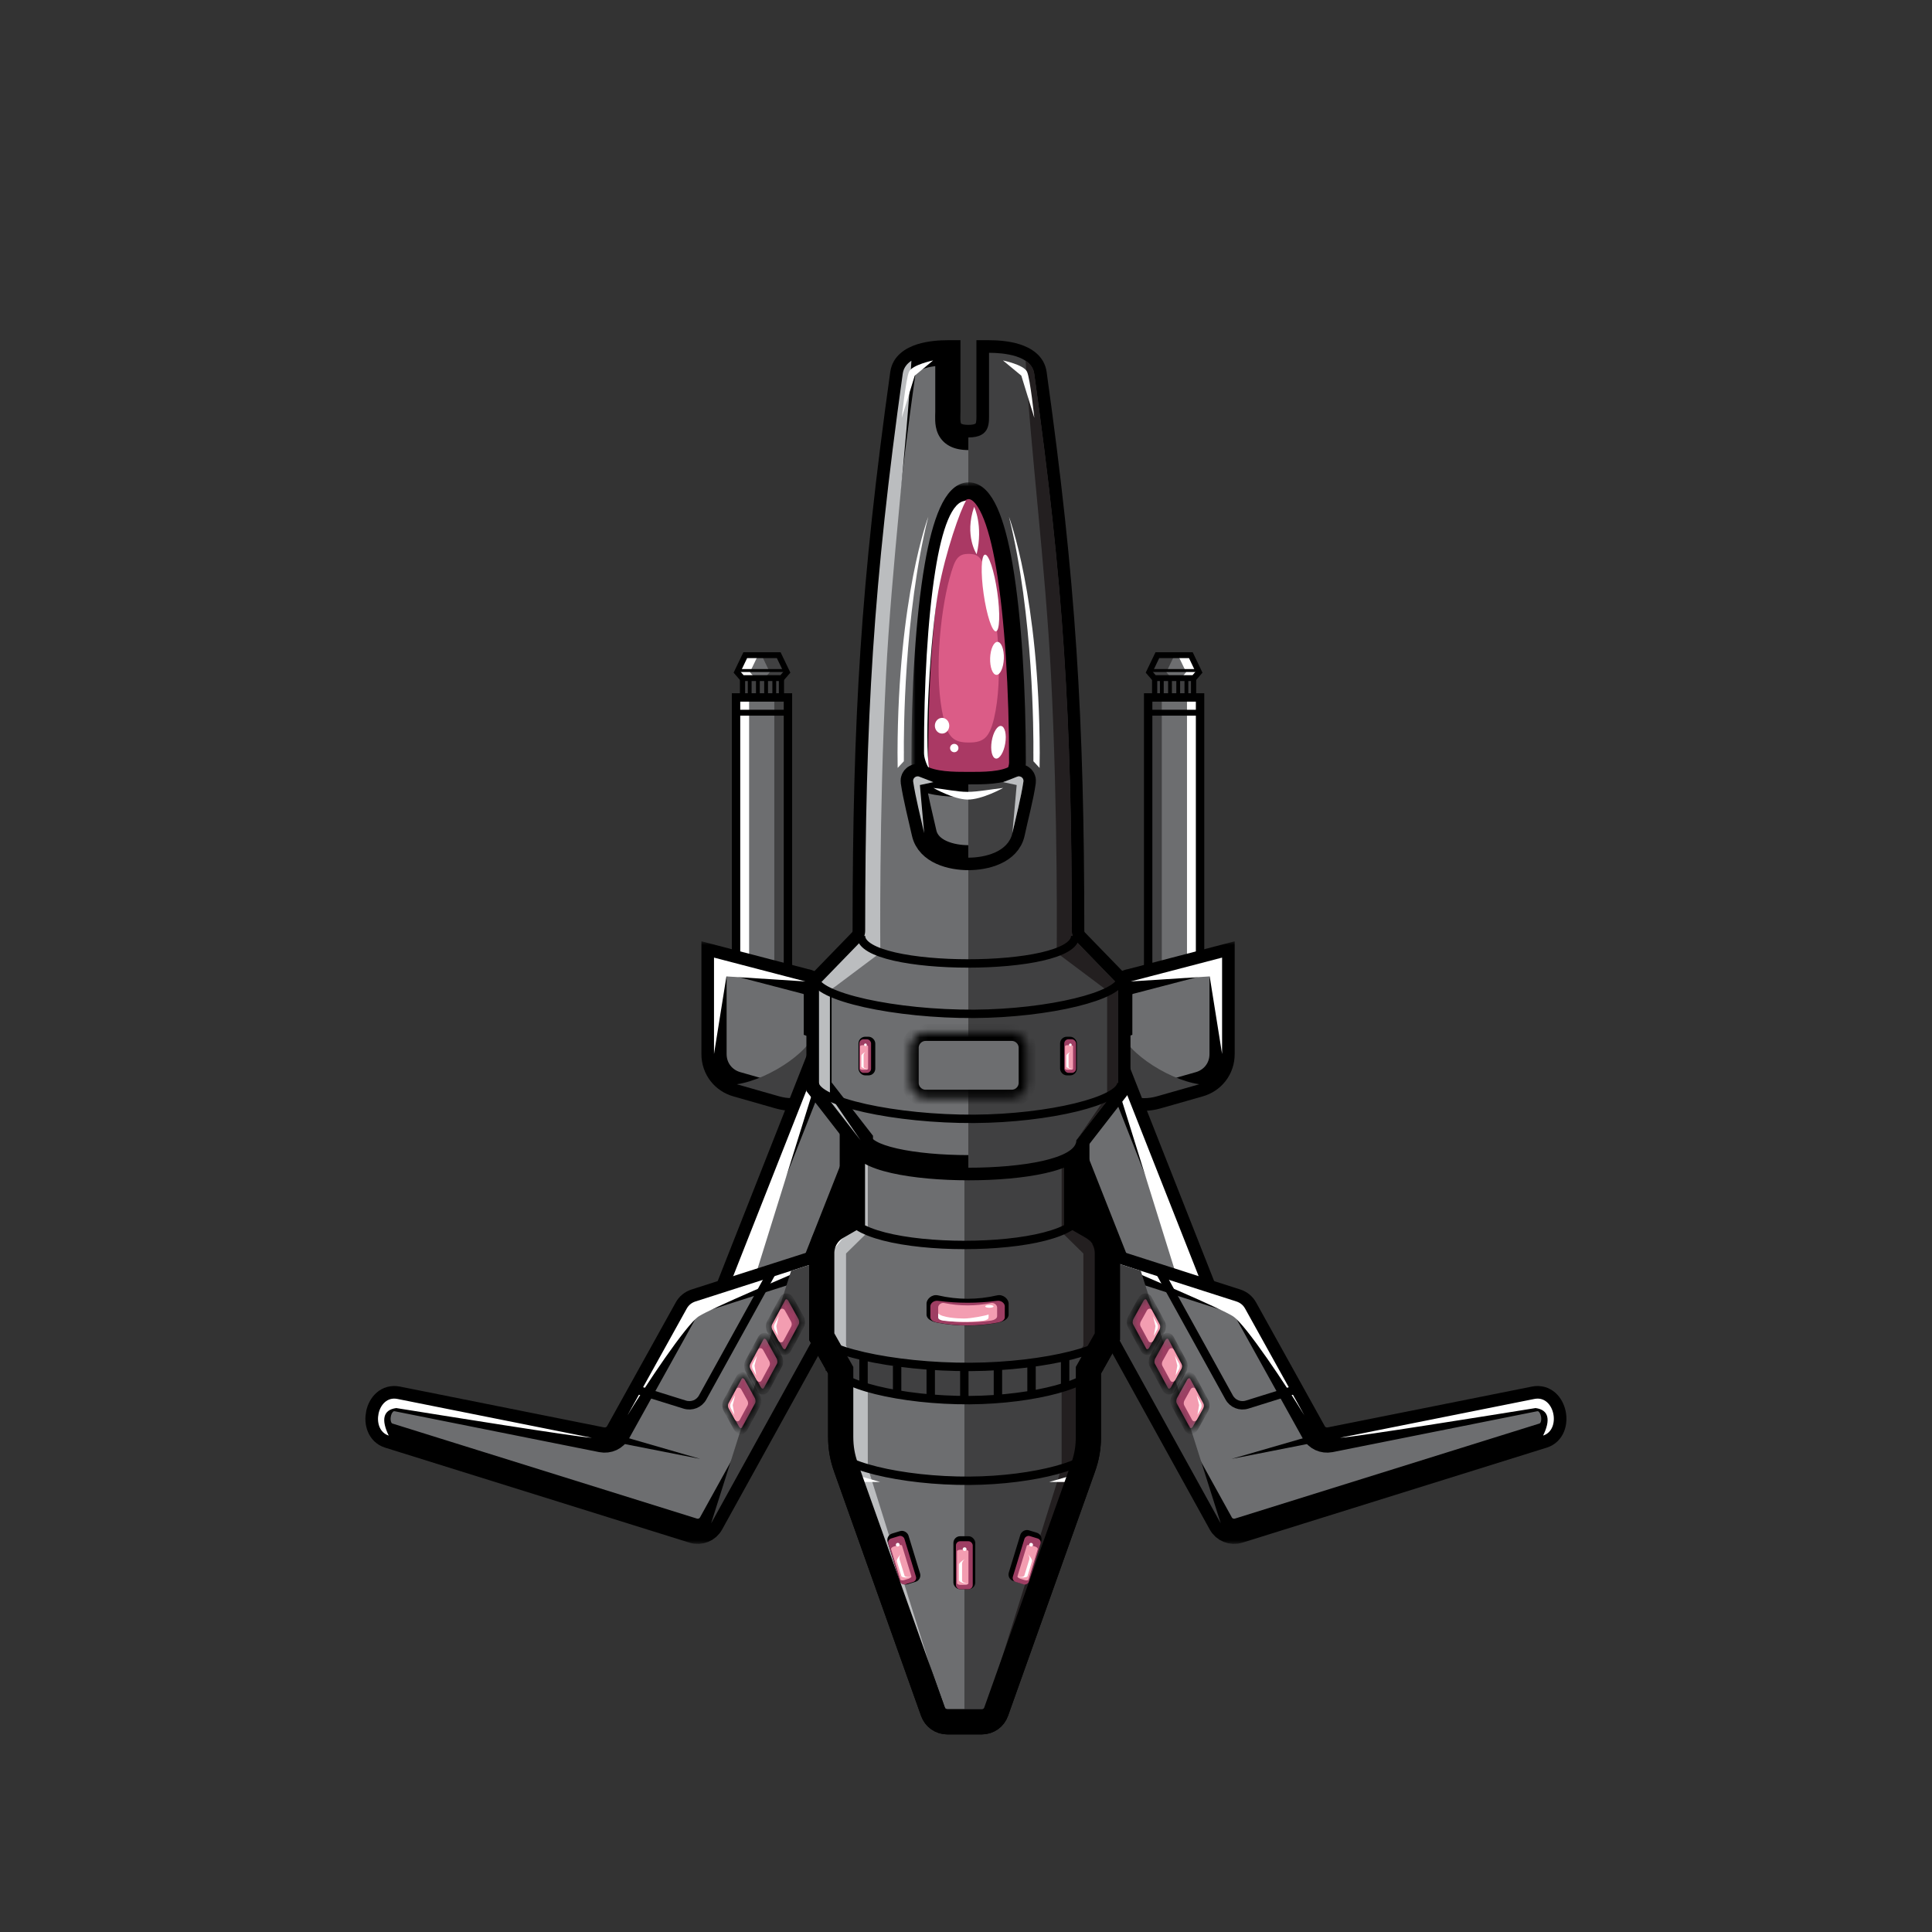 
    <svg width="230" height="230" viewBox="0 0 230 230" fill="none" xmlns="http://www.w3.org/2000/svg">
        
<rect x="0" y="0" width="230" height="230" fill="#333333" stroke="none"/>
        
<path d="M88.427 80.45H93V83.769H88.427V80.45Z" fill="#404041"/>
<path d="M88.395 80.45H93.029V83.769H88.395V80.45Z" stroke="black" stroke-width="0.618"/>
<path d="M91.949 80.961H92.402V83.635H91.949V80.961Z" fill="black"/>
<path d="M90.975 80.961H91.428V83.635H90.975V80.961Z" fill="black"/>
<path d="M89.998 80.961H90.451V83.635H89.998V80.961Z" fill="black"/>
<path d="M89.023 80.961H89.477V83.635H89.023V80.961Z" fill="black"/>
<path d="M88.358 80.726H89.935H93.07L93.678 80.023L92.707 78H89.935H88.721L87.75 80.023L88.358 80.726Z" fill="#6D6E70"/>
<path d="M88.357 80.726H89.886L89.278 80.023L90.248 78H88.719L87.749 80.023L88.357 80.726Z" fill="white"/>
<path d="M91.031 80.726H93.07L93.678 80.023L92.707 78H90.669L91.64 80.023L91.031 80.726Z" fill="#404041"/>
<path d="M88.358 80.726H89.935H93.07L93.678 80.023L92.707 78H89.935H88.721L87.75 80.023L88.358 80.726Z" stroke="black" stroke-width="0.701"/>
<path d="M87.958 79.65H93.467V80.001H87.958V79.65Z" fill="black"/>
<path d="M87.728 85.664H93.699V84.963H87.728V85.664Z" fill="white"/>
<path d="M87.18 83.403H94.18V122.403H87.18V83.403Z" fill="#6D6E70"/>
<path d="M87.18 83.403H89.18V121.903H87.18V83.403Z" fill="white"/>
<path d="M92.18 83.403H94.18V122.403H92.18V83.403Z" fill="#404041"/>
<path d="M87.624 83.029H93.803V122.011H87.624V83.029Z" stroke="black"/>
<path d="M87.728 85.197H93.699V84.496H87.728V85.197Z" fill="black"/>
<mask id="path-18-outside-1_1233_2887" maskUnits="userSpaceOnUse" x="82.688" y="112" width="20" height="21" fill="black">
<rect fill="white" x="82.688" y="112" width="20" height="21"/>
<path d="M87.715 129.078C86.151 128.635 85.001 127.25 85.001 125.478V114L95.883 116.839C96.659 116.936 97.185 117.67 97.185 118.459V122.128L100.688 123.346C100.688 127.97 96.839 131.681 92.768 130.518L87.715 129.078Z"/>
</mask>
<path d="M87.715 129.078C86.151 128.635 85.001 127.25 85.001 125.478V114L95.883 116.839C96.659 116.936 97.185 117.67 97.185 118.459V122.128L100.688 123.346C100.688 127.97 96.839 131.681 92.768 130.518L87.715 129.078Z" fill="#6D6E70"/>
<path d="M87.715 129.078C86.151 128.635 85.001 127.25 85.001 125.478V114L95.883 116.839C96.659 116.936 97.185 117.67 97.185 118.459V122.128L100.688 123.346C100.688 127.97 96.839 131.681 92.768 130.518L87.715 129.078Z" stroke="black" stroke-width="3" mask="url(#path-18-outside-1_1233_2887)"/>
<path d="M92.768 130.518L87.715 129.078C91.679 128.5 97.185 124.756 97.185 122.128L100.688 123.346C100.688 127.97 96.839 131.681 92.768 130.518Z" fill="#404041"/>
<path d="M85.001 114L95.883 116.839L86.479 116.239L85.001 125.478V114Z" fill="white"/>
<path d="M142.062 80.45H137.488V83.769H142.062V80.45Z" fill="#404041"/>
<path d="M142.093 80.45H137.459V83.769H142.093V80.45Z" stroke="black" stroke-width="0.618"/>
<path d="M138.539 80.961H138.086V83.635H138.539V80.961Z" fill="black"/>
<path d="M139.514 80.961H139.061V83.635H139.514V80.961Z" fill="black"/>
<path d="M140.49 80.961H140.037V83.635H140.49V80.961Z" fill="black"/>
<path d="M141.465 80.961H141.012V83.635H141.465V80.961Z" fill="black"/>
<path d="M142.13 80.726H140.554H137.419L136.811 80.023L137.781 78H140.554H141.768L142.738 80.023L142.13 80.726Z" fill="#6D6E70"/>
<path d="M142.131 80.726H140.602L141.211 80.023L140.24 78H141.769L142.739 80.023L142.131 80.726Z" fill="white"/>
<path d="M139.458 80.726H137.419L136.811 80.023L137.781 78H139.819L138.849 80.023L139.458 80.726Z" fill="#404041"/>
<path d="M142.13 80.726H140.554H137.419L136.811 80.023L137.781 78H140.554H141.768L142.738 80.023L142.13 80.726Z" stroke="black" stroke-width="0.701"/>
<path d="M142.53 79.65H137.021V80.001H142.53V79.65Z" fill="black"/>
<path d="M142.76 85.664H136.789V84.963H142.76V85.664Z" fill="white"/>
<path d="M143.309 83.403H136.309V122.403H143.309V83.403Z" fill="#6D6E70"/>
<path d="M143.309 83.403H141.309V121.903H143.309V83.403Z" fill="white"/>
<path d="M138.309 83.403H136.309V122.403H138.309V83.403Z" fill="#404041"/>
<path d="M142.864 83.029H136.686V122.011H142.864V83.029Z" stroke="black"/>
<path d="M142.76 85.197H136.789V84.496H142.76V85.197Z" fill="black"/>
<mask id="path-38-outside-2_1233_2887" maskUnits="userSpaceOnUse" x="127.801" y="112" width="20" height="21" fill="black">
<rect fill="white" x="127.801" y="112" width="20" height="21"/>
<path d="M142.773 129.078C144.338 128.635 145.487 127.25 145.487 125.478V114L134.605 116.839C133.83 116.936 133.303 117.67 133.303 118.459V122.128L129.801 123.346C129.801 127.97 133.65 131.681 137.72 130.518L142.773 129.078Z"/>
</mask>
<path d="M142.773 129.078C144.338 128.635 145.487 127.25 145.487 125.478V114L134.605 116.839C133.83 116.936 133.303 117.67 133.303 118.459V122.128L129.801 123.346C129.801 127.97 133.65 131.681 137.72 130.518L142.773 129.078Z" fill="#6D6E70"/>
<path d="M142.773 129.078C144.338 128.635 145.487 127.25 145.487 125.478V114L134.605 116.839C133.83 116.936 133.303 117.67 133.303 118.459V122.128L129.801 123.346C129.801 127.97 133.65 131.681 137.72 130.518L142.773 129.078Z" stroke="black" stroke-width="3" mask="url(#path-38-outside-2_1233_2887)"/>
<path d="M137.72 130.518L142.773 129.078C138.809 128.5 133.303 124.756 133.303 122.128L129.801 123.346C129.801 127.97 133.65 131.681 137.72 130.518Z" fill="#404041"/>
<path d="M145.487 114L134.605 116.839L144.01 116.239L145.487 125.478V114Z" fill="white"/>

        
<mask id="path-1-outside-1_1233_2887" maskUnits="userSpaceOnUse" x="83.357" y="125" width="26" height="31" fill="black">
<rect fill="white" x="83.357" y="125" width="26" height="31"/>
<path fill-rule="evenodd" clip-rule="evenodd" d="M86.357 154.274H95.509L106.28 127H97.115L86.357 154.274Z"/>
</mask>
<path fill-rule="evenodd" clip-rule="evenodd" d="M86.357 154.274H95.509L106.28 127H97.115L86.357 154.274Z" fill="#6D6E70"/>
<path fill-rule="evenodd" clip-rule="evenodd" d="M86.357 154.274H95.509L106.28 127H97.115L86.357 154.274Z" stroke="black" stroke-width="3" mask="url(#path-1-outside-1_1233_2887)"/>
<path d="M86.357 154.274L97.115 127H97.675L89.175 154.274H86.357Z" fill="white"/>
<mask id="path-3-outside-2_1233_2887" maskUnits="userSpaceOnUse" x="43" y="147.847" width="60" height="36" fill="black">
<rect fill="white" x="43" y="147.847" width="60" height="36"/>
<path fill-rule="evenodd" clip-rule="evenodd" d="M98.375 149.941L82.786 154.939C82.329 155.091 81.983 155.368 81.748 155.797L73.593 170.486C73.205 171.192 72.43 171.552 71.627 171.4L47.316 166.541C44.893 166.056 44.09 170.209 46.277 170.902L82.509 182.213C83.353 182.476 84.24 182.116 84.655 181.354L100.549 152.599C101.338 151.118 99.953 149.429 98.375 149.941Z"/>
</mask>
<path fill-rule="evenodd" clip-rule="evenodd" d="M98.375 149.941L82.786 154.939C82.329 155.091 81.983 155.368 81.748 155.797L73.593 170.486C73.205 171.192 72.43 171.552 71.627 171.4L47.316 166.541C44.893 166.056 44.09 170.209 46.277 170.902L82.509 182.213C83.353 182.476 84.24 182.116 84.655 181.354L100.549 152.599C101.338 151.118 99.953 149.429 98.375 149.941Z" fill="#6D6E70"/>
<path fill-rule="evenodd" clip-rule="evenodd" d="M98.375 149.941L82.786 154.939C82.329 155.091 81.983 155.368 81.748 155.797L73.593 170.486C73.205 171.192 72.43 171.552 71.627 171.4L47.316 166.541C44.893 166.056 44.09 170.209 46.277 170.902L82.509 182.213C83.353 182.476 84.24 182.116 84.655 181.354L100.549 152.599C101.338 151.118 99.953 149.429 98.375 149.941Z" stroke="black" stroke-width="3" mask="url(#path-3-outside-2_1233_2887)"/>
<path d="M82.786 154.939L98.375 149.941C93.802 151.893 84.681 155.739 83.186 156.706C81.691 157.674 76.767 165.076 74.692 168.506L81.747 155.797C81.983 155.368 82.329 155.091 82.786 154.939Z" fill="white"/>
<path d="M47.316 166.541L70.466 171.168C68.175 171.007 52.675 168.507 47.175 167.626C45.556 167.842 45.387 169.079 46.277 170.902C44.09 170.21 44.893 166.056 47.316 166.541Z" fill="white"/>
<path d="M100.549 152.599L84.656 181.354L94.176 151.287L98.376 149.941C99.954 149.429 101.339 151.118 100.549 152.599Z" fill="#404041"/>
<path d="M75.676 165.392L81.51 167.213C82.354 167.476 83.24 167.116 83.655 166.354L91.862 151.506" stroke="black"/>
<mask id="path-8-inside-3_1233_2887" fill="white">
<path fill-rule="evenodd" clip-rule="evenodd" d="M89.027 162.172L90.583 159.286C90.824 158.867 91.328 158.983 91.543 159.37L92.755 161.557C92.904 161.826 92.943 162.233 92.8 162.511L91.247 165.383C91.016 165.819 90.5 165.721 90.276 165.317L89.064 163.13C88.914 162.861 88.876 162.454 89.027 162.172Z"/>
</mask>
<path fill-rule="evenodd" clip-rule="evenodd" d="M89.027 162.172L90.583 159.286C90.824 158.867 91.328 158.983 91.543 159.37L92.755 161.557C92.904 161.826 92.943 162.233 92.8 162.511L91.247 165.383C91.016 165.819 90.5 165.721 90.276 165.317L89.064 163.13C88.914 162.861 88.876 162.454 89.027 162.172Z" fill="#9E3E63" stroke="black" stroke-width="0.692" mask="url(#path-8-inside-3_1233_2887)"/>
<path fill-rule="evenodd" clip-rule="evenodd" d="M89.325 162.394L90.264 160.653C90.409 160.4 90.714 160.47 90.843 160.704L91.575 162.023C91.665 162.185 91.688 162.431 91.602 162.599L90.665 164.332C90.525 164.595 90.214 164.536 90.079 164.292L89.347 162.972C89.257 162.81 89.234 162.564 89.325 162.394Z" fill="#F39DB1"/>
<path d="M89.594 162.358C89.492 162.548 89.518 162.822 89.619 163.003L90.027 163.739L89.823 162.571L90.118 161.387L89.594 162.358Z" fill="white"/>
<mask id="path-11-inside-4_1233_2887" fill="white">
<path fill-rule="evenodd" clip-rule="evenodd" d="M86.43 166.871L87.986 163.985C88.226 163.566 88.731 163.682 88.945 164.069L90.157 166.256C90.306 166.525 90.345 166.932 90.202 167.21L88.65 170.083C88.418 170.519 87.902 170.42 87.678 170.016L86.466 167.829C86.317 167.56 86.278 167.153 86.43 166.871Z"/>
</mask>
<path fill-rule="evenodd" clip-rule="evenodd" d="M86.43 166.871L87.986 163.985C88.226 163.566 88.731 163.682 88.945 164.069L90.157 166.256C90.306 166.525 90.345 166.932 90.202 167.21L88.65 170.083C88.418 170.519 87.902 170.42 87.678 170.016L86.466 167.829C86.317 167.56 86.278 167.153 86.43 166.871Z" fill="#9E3E63" stroke="black" stroke-width="0.692" mask="url(#path-11-inside-4_1233_2887)"/>
<path fill-rule="evenodd" clip-rule="evenodd" d="M86.728 167.093L87.667 165.352C87.812 165.099 88.116 165.169 88.245 165.403L88.977 166.722C89.067 166.885 89.09 167.13 89.004 167.298L88.067 169.031C87.928 169.294 87.616 169.235 87.481 168.991L86.75 167.672C86.66 167.509 86.636 167.263 86.728 167.093Z" fill="#F39DB1"/>
<path d="M86.996 167.057C86.894 167.247 86.921 167.521 87.021 167.702L87.429 168.438L87.225 167.27L87.52 166.086L86.996 167.057Z" fill="white"/>
<mask id="path-14-inside-5_1233_2887" fill="white">
<path fill-rule="evenodd" clip-rule="evenodd" d="M91.625 157.473L93.181 154.587C93.421 154.168 93.926 154.284 94.14 154.671L95.353 156.858C95.502 157.127 95.541 157.535 95.397 157.812L93.845 160.685C93.614 161.121 93.097 161.022 92.874 160.618L91.661 158.431C91.512 158.162 91.473 157.755 91.625 157.473Z"/>
</mask>
<path fill-rule="evenodd" clip-rule="evenodd" d="M91.625 157.473L93.181 154.587C93.421 154.168 93.926 154.284 94.14 154.671L95.353 156.858C95.502 157.127 95.541 157.535 95.397 157.812L93.845 160.685C93.614 161.121 93.097 161.022 92.874 160.618L91.661 158.431C91.512 158.162 91.473 157.755 91.625 157.473Z" fill="#9E3E63" stroke="black" stroke-width="0.692" mask="url(#path-14-inside-5_1233_2887)"/>
<path fill-rule="evenodd" clip-rule="evenodd" d="M91.923 157.695L92.862 155.954C93.007 155.701 93.311 155.771 93.441 156.005L94.172 157.324C94.262 157.487 94.286 157.733 94.199 157.9L93.263 159.633C93.123 159.896 92.811 159.837 92.676 159.593L91.945 158.274C91.855 158.111 91.832 157.865 91.923 157.695Z" fill="#F39DB1"/>
<path d="M92.192 157.659C92.09 157.849 92.116 158.123 92.216 158.304L92.624 159.04L92.42 157.872L92.715 156.688L92.192 157.659Z" fill="white"/>
<path d="M71.58 171.361L83.371 173.681L72.645 170.577L71.58 171.361Z" fill="black"/>
<mask id="path-18-outside-6_1233_2887" maskUnits="userSpaceOnUse" x="120.623" y="125" width="26" height="31" fill="black">
<rect fill="white" x="120.623" y="125" width="26" height="31"/>
<path fill-rule="evenodd" clip-rule="evenodd" d="M143.623 154.274H134.472L123.7 127H132.866L143.623 154.274Z"/>
</mask>
<path fill-rule="evenodd" clip-rule="evenodd" d="M143.623 154.274H134.472L123.7 127H132.866L143.623 154.274Z" fill="#6D6E70"/>
<path fill-rule="evenodd" clip-rule="evenodd" d="M143.623 154.274H134.472L123.7 127H132.866L143.623 154.274Z" stroke="black" stroke-width="3" mask="url(#path-18-outside-6_1233_2887)"/>
<path d="M143.623 154.274L132.866 127H132.306L140.806 154.274H143.623Z" fill="white"/>
<mask id="path-20-outside-7_1233_2887" maskUnits="userSpaceOnUse" x="126.98" y="147.847" width="60" height="36" fill="black">
<rect fill="white" x="126.98" y="147.847" width="60" height="36"/>
<path fill-rule="evenodd" clip-rule="evenodd" d="M131.605 149.941L147.195 154.939C147.652 155.091 147.998 155.368 148.233 155.797L156.388 170.486C156.775 171.192 157.55 171.552 158.353 171.4L182.665 166.541C185.088 166.056 185.891 170.209 183.703 170.902L147.472 182.213C146.627 182.476 145.741 182.116 145.326 181.354L129.432 152.599C128.643 151.118 130.027 149.429 131.605 149.941Z"/>
</mask>
<path fill-rule="evenodd" clip-rule="evenodd" d="M131.605 149.941L147.195 154.939C147.652 155.091 147.998 155.368 148.233 155.797L156.388 170.486C156.775 171.192 157.55 171.552 158.353 171.4L182.665 166.541C185.088 166.056 185.891 170.209 183.703 170.902L147.472 182.213C146.627 182.476 145.741 182.116 145.326 181.354L129.432 152.599C128.643 151.118 130.027 149.429 131.605 149.941Z" fill="#6D6E70"/>
<path fill-rule="evenodd" clip-rule="evenodd" d="M131.605 149.941L147.195 154.939C147.652 155.091 147.998 155.368 148.233 155.797L156.388 170.486C156.775 171.192 157.55 171.552 158.353 171.4L182.665 166.541C185.088 166.056 185.891 170.209 183.703 170.902L147.472 182.213C146.627 182.476 145.741 182.116 145.326 181.354L129.432 152.599C128.643 151.118 130.027 149.429 131.605 149.941Z" stroke="black" stroke-width="3" mask="url(#path-20-outside-7_1233_2887)"/>
<path d="M147.195 154.939L131.606 149.941C136.179 151.893 145.299 155.739 146.795 156.706C148.29 157.674 153.213 165.076 155.288 168.506L148.233 155.797C147.998 155.368 147.652 155.091 147.195 154.939Z" fill="white"/>
<path d="M182.665 166.541L159.515 171.168C161.805 171.007 177.306 168.507 182.806 167.626C184.424 167.842 184.594 169.079 183.703 170.902C185.891 170.21 185.088 166.056 182.665 166.541Z" fill="white"/>
<path d="M129.431 152.599L145.325 181.354L135.805 151.287L131.605 149.941C130.026 149.429 128.642 151.118 129.431 152.599Z" fill="#404041"/>
<path d="M154.305 165.392L148.471 167.213C147.626 167.476 146.74 167.116 146.325 166.354L138.118 151.506" stroke="black"/>
<mask id="path-25-inside-8_1233_2887" fill="white">
<path fill-rule="evenodd" clip-rule="evenodd" d="M140.953 162.172L139.397 159.286C139.157 158.867 138.652 158.983 138.438 159.37L137.226 161.557C137.076 161.826 137.037 162.233 137.181 162.511L138.733 165.383C138.964 165.819 139.481 165.721 139.705 165.317L140.917 163.13C141.066 162.861 141.105 162.454 140.953 162.172Z"/>
</mask>
<path fill-rule="evenodd" clip-rule="evenodd" d="M140.953 162.172L139.397 159.286C139.157 158.867 138.652 158.983 138.438 159.37L137.226 161.557C137.076 161.826 137.037 162.233 137.181 162.511L138.733 165.383C138.964 165.819 139.481 165.721 139.705 165.317L140.917 163.13C141.066 162.861 141.105 162.454 140.953 162.172Z" fill="#9E3E63" stroke="black" stroke-width="0.692" mask="url(#path-25-inside-8_1233_2887)"/>
<path fill-rule="evenodd" clip-rule="evenodd" d="M140.655 162.394L139.716 160.653C139.571 160.4 139.267 160.47 139.137 160.704L138.406 162.023C138.316 162.185 138.292 162.431 138.379 162.599L139.316 164.332C139.455 164.595 139.767 164.536 139.902 164.292L140.633 162.972C140.723 162.81 140.747 162.564 140.655 162.394Z" fill="#F39DB1"/>
<path d="M140.386 162.358C140.488 162.548 140.462 162.822 140.362 163.003L139.954 163.739L140.158 162.571L139.863 161.387L140.386 162.358Z" fill="white"/>
<mask id="path-28-inside-9_1233_2887" fill="white">
<path fill-rule="evenodd" clip-rule="evenodd" d="M143.551 166.871L141.995 163.985C141.754 163.566 141.25 163.682 141.035 164.069L139.823 166.256C139.674 166.525 139.635 166.932 139.778 167.21L141.331 170.083C141.562 170.519 142.078 170.42 142.302 170.016L143.515 167.829C143.664 167.56 143.703 167.153 143.551 166.871Z"/>
</mask>
<path fill-rule="evenodd" clip-rule="evenodd" d="M143.551 166.871L141.995 163.985C141.754 163.566 141.25 163.682 141.035 164.069L139.823 166.256C139.674 166.525 139.635 166.932 139.778 167.21L141.331 170.083C141.562 170.519 142.078 170.42 142.302 170.016L143.515 167.829C143.664 167.56 143.703 167.153 143.551 166.871Z" fill="#9E3E63" stroke="black" stroke-width="0.692" mask="url(#path-28-inside-9_1233_2887)"/>
<path fill-rule="evenodd" clip-rule="evenodd" d="M143.253 167.093L142.314 165.352C142.169 165.099 141.864 165.169 141.735 165.403L141.004 166.722C140.914 166.885 140.89 167.13 140.977 167.298L141.913 169.031C142.053 169.294 142.364 169.235 142.499 168.991L143.231 167.672C143.321 167.509 143.344 167.263 143.253 167.093Z" fill="#F39DB1"/>
<path d="M142.984 167.057C143.086 167.247 143.06 167.521 142.959 167.702L142.552 168.438L142.755 167.27L142.46 166.086L142.984 167.057Z" fill="white"/>
<mask id="path-31-inside-10_1233_2887" fill="white">
<path fill-rule="evenodd" clip-rule="evenodd" d="M138.356 157.473L136.799 154.587C136.559 154.168 136.055 154.284 135.84 154.671L134.628 156.858C134.479 157.127 134.44 157.535 134.583 157.812L136.135 160.685C136.367 161.121 136.883 161.022 137.107 160.618L138.319 158.431C138.468 158.162 138.507 157.755 138.356 157.473Z"/>
</mask>
<path fill-rule="evenodd" clip-rule="evenodd" d="M138.356 157.473L136.799 154.587C136.559 154.168 136.055 154.284 135.84 154.671L134.628 156.858C134.479 157.127 134.44 157.535 134.583 157.812L136.135 160.685C136.367 161.121 136.883 161.022 137.107 160.618L138.319 158.431C138.468 158.162 138.507 157.755 138.356 157.473Z" fill="#9E3E63" stroke="black" stroke-width="0.692" mask="url(#path-31-inside-10_1233_2887)"/>
<path fill-rule="evenodd" clip-rule="evenodd" d="M138.058 157.695L137.119 155.954C136.973 155.701 136.669 155.771 136.54 156.005L135.808 157.324C135.718 157.487 135.695 157.733 135.781 157.9L136.718 159.633C136.857 159.896 137.169 159.837 137.304 159.593L138.036 158.274C138.126 158.111 138.149 157.865 138.058 157.695Z" fill="#F39DB1"/>
<path d="M137.789 157.659C137.891 157.849 137.865 158.123 137.764 158.304L137.356 159.04L137.56 157.872L137.265 156.688L137.789 157.659Z" fill="white"/>
<path d="M158.4 171.361L146.609 173.681L157.335 170.577L158.4 171.361Z" fill="black"/>

        
<mask id="path-1-outside-1_1233_2887" maskUnits="userSpaceOnUse" x="95.826" y="122" width="38" height="85" fill="black">
<rect fill="white" x="95.826" y="122" width="38" height="85"/>
<path fill-rule="evenodd" clip-rule="evenodd" d="M109.733 129.856V125.841C109.733 124.831 108.916 124.014 107.905 124.014H103.309C102.298 124.014 101.481 124.831 101.481 125.841V145.002L99.654 146.055C98.491 146.733 97.826 147.882 97.826 149.225V159.124L100.083 163.124V171.031C100.083 172.346 100.277 173.467 100.72 174.713L111.062 203.759C111.325 204.507 112.003 204.978 112.792 204.978H116.863C117.652 204.978 118.33 204.507 118.593 203.759L128.935 174.713C129.378 173.467 129.572 172.346 129.572 171.031V163.124L131.829 159.124V149.225C131.829 147.882 131.164 146.733 130.001 146.055L128.174 145.002V125.828C128.174 124.817 127.357 124 126.346 124H121.722C120.711 124 119.895 124.817 119.895 125.828V129.842H109.733V129.856Z"/>
</mask>
<path fill-rule="evenodd" clip-rule="evenodd" d="M109.733 129.856V125.841C109.733 124.831 108.916 124.014 107.905 124.014H103.309C102.298 124.014 101.481 124.831 101.481 125.841V145.002L99.654 146.055C98.491 146.733 97.826 147.882 97.826 149.225V159.124L100.083 163.124V171.031C100.083 172.346 100.277 173.467 100.72 174.713L111.062 203.759C111.325 204.507 112.003 204.978 112.792 204.978H116.863C117.652 204.978 118.33 204.507 118.593 203.759L128.935 174.713C129.378 173.467 129.572 172.346 129.572 171.031V163.124L131.829 159.124V149.225C131.829 147.882 131.164 146.733 130.001 146.055L128.174 145.002V125.828C128.174 124.817 127.357 124 126.346 124H121.722C120.711 124 119.895 124.817 119.895 125.828V129.842H109.733V129.856Z" fill="#6D6E70"/>
<path fill-rule="evenodd" clip-rule="evenodd" d="M109.733 129.856V125.841C109.733 124.831 108.916 124.014 107.905 124.014H103.309C102.298 124.014 101.481 124.831 101.481 125.841V145.002L99.654 146.055C98.491 146.733 97.826 147.882 97.826 149.225V159.124L100.083 163.124V171.031C100.083 172.346 100.277 173.467 100.72 174.713L111.062 203.759C111.325 204.507 112.003 204.978 112.792 204.978H116.863C117.652 204.978 118.33 204.507 118.593 203.759L128.935 174.713C129.378 173.467 129.572 172.346 129.572 171.031V163.124L131.829 159.124V149.225C131.829 147.882 131.164 146.733 130.001 146.055L128.174 145.002V125.828C128.174 124.817 127.357 124 126.346 124H121.722C120.711 124 119.895 124.817 119.895 125.828V129.842H109.733V129.856Z" stroke="black" stroke-width="3" mask="url(#path-1-outside-1_1233_2887)"/>
<path d="M101.481 125.841C101.481 124.831 102.298 124.014 103.309 124.014V146.682L100.72 149.225V160.182L103.309 165.182V174.713L112.792 204.978C112.003 204.978 111.325 204.507 111.062 203.759L100.72 174.713C100.277 173.467 100.083 172.346 100.083 171.03V163.124L97.826 159.124V149.225C97.826 147.882 98.491 146.733 99.654 146.054L101.481 145.002V125.841Z" fill="#BBBDBF"/>
<path d="M103.579 180.755L101.8 175.564L104.78 176.426L102.78 176.426L103.579 180.755Z" fill="white"/>
<path d="M118.592 203.759C118.329 204.507 117.651 204.978 116.862 204.978H114.812V129.842H119.894V125.828C119.894 124.817 120.71 124 121.721 124H126.345C127.356 124 128.173 124.817 128.173 125.828V145.002L130 146.055C131.163 146.733 131.828 147.882 131.828 149.225V159.124L129.571 163.124V171.031C129.571 172.346 129.377 173.467 128.934 174.713L118.592 203.759Z" fill="#404041"/>
<path fill-rule="evenodd" clip-rule="evenodd" d="M120.075 156.495C120.075 156.066 120.075 155.623 120.075 155.193C120.075 154.653 119.438 154.044 118.705 154.21C116.365 154.75 114.011 154.75 111.671 154.21C110.938 154.044 110.301 154.653 110.301 155.193C110.301 155.623 110.301 156.066 110.301 156.495C110.301 157.035 110.924 157.339 111.671 157.478C114.011 157.907 116.365 157.907 118.705 157.478C119.452 157.339 120.075 157.035 120.075 156.495Z" fill="black"/>
<path fill-rule="evenodd" clip-rule="evenodd" d="M119.618 156.813C119.618 156.384 119.618 155.941 119.618 155.512C119.618 155.152 119.203 154.792 118.705 154.861C116.365 155.166 114.011 155.166 111.672 154.861C111.173 154.792 110.758 155.152 110.758 155.512C110.758 155.941 110.758 156.384 110.758 156.813C110.758 157.173 111.173 157.381 111.672 157.464C114.011 157.893 116.365 157.893 118.705 157.464C119.203 157.381 119.618 157.173 119.618 156.813Z" fill="#9E3E63"/>
<path fill-rule="evenodd" clip-rule="evenodd" d="M118.705 156.688C118.705 156.342 118.705 155.996 118.705 155.65C118.705 155.359 118.373 155.055 117.985 155.124C116.13 155.498 114.261 155.498 112.405 155.124C112.018 155.041 111.686 155.359 111.686 155.65C111.686 155.996 111.686 156.342 111.686 156.688C111.686 156.979 112.018 157.159 112.405 157.214C114.205 157.464 116.06 157.477 117.985 157.214C118.373 157.145 118.705 156.965 118.705 156.688Z" fill="#F39DB1"/>
<path d="M112.303 157.221C111.972 157.181 111.688 157.054 111.688 156.848V156.356C112.125 156.848 113.911 156.967 114.766 156.967C115.62 156.967 117.401 156.614 117.688 156.485V156.848C117.688 157.044 117.403 157.172 117.072 157.221C115.427 157.407 113.841 157.397 112.303 157.221Z" fill="white"/>
<path d="M117.286 155.522C117.286 155.431 117.508 155.356 117.783 155.356C118.057 155.356 118.279 155.431 118.279 155.522C118.279 155.613 118.057 155.687 117.783 155.687C117.508 155.687 117.286 155.613 117.286 155.522Z" fill="white"/>
<path d="M128.21 125.841C128.21 124.831 127.393 124.014 126.383 124.014V146.682L128.972 149.225V160.182L126.383 165.182V174.713L116.899 204.978C117.688 204.978 118.367 204.507 118.63 203.759L128.972 174.713C129.415 173.467 129.609 172.346 129.609 171.03V163.124L131.865 159.124V149.225C131.865 147.882 131.201 146.733 130.038 146.054L128.21 145.002V125.841Z" fill="#231F20"/>
<path d="M131.093 153.939C131.093 153.939 131.229 149.254 130.963 148.38C130.696 147.506 128.701 146.37 128.701 146.37L130.526 148.654L131.093 153.939Z" fill="white"/>
<path d="M98.766 153.939C98.766 153.939 98.63 149.254 98.897 148.38C99.163 147.506 101.159 146.37 101.159 146.37L99.333 148.654L98.766 153.939Z" fill="white"/>
<path d="M126.108 180.755L127.888 175.564L124.908 176.426L126.908 176.426L126.108 180.755Z" fill="white"/>
<rect x="113.651" y="183.032" width="2.3" height="6.014" rx="0.65" fill="black" stroke="black" stroke-width="0.3"/>
<rect x="113.801" y="183.481" width="2" height="5.714" rx="0.5" fill="#9E3E63"/>
<path fill-rule="evenodd" clip-rule="evenodd" d="M114.337 184.491H114.882C115.105 184.491 115.291 184.583 115.291 184.692V188.474C115.291 188.584 115.105 188.675 114.882 188.675H114.337C114.114 188.675 113.928 188.584 113.928 188.474V184.696C113.928 184.583 114.114 184.491 114.337 184.491Z" fill="#F39DB1"/>
<path d="M114.837 184.636C114.962 184.636 115.064 184.539 115.064 184.42C115.064 184.3 114.962 184.203 114.837 184.203C114.711 184.203 114.609 184.3 114.609 184.42C114.609 184.539 114.711 184.636 114.837 184.636Z" fill="white"/>
<path d="M114.156 188.136V186.27C114.156 186.108 114.444 185.848 114.899 185.591C114.948 185.559 115.003 185.529 115.065 185.501C115.008 185.531 114.952 185.561 114.899 185.591C114.551 185.817 114.505 186.128 114.532 186.27L114.532 188.136C114.505 188.278 114.687 188.459 115.301 188.56C114.801 188.56 114.156 188.298 114.156 188.136Z" fill="white"/>
<rect x="-0.187" y="-0.1" width="2.3" height="6.014" rx="0.65" transform="matrix(0.956 -0.292 0.292 0.956 105.83 182.939)" fill="black" stroke="black" stroke-width="0.3"/>
<rect width="2" height="5.714" rx="0.5" transform="matrix(0.956 -0.292 0.292 0.956 105.609 183.298)" fill="#9E3E63"/>
<path fill-rule="evenodd" clip-rule="evenodd" d="M106.417 184.107L106.938 183.948C107.151 183.882 107.356 183.916 107.388 184.02L108.494 187.637C108.526 187.741 108.375 187.883 108.161 187.949L107.64 188.108C107.426 188.173 107.222 188.14 107.19 188.036L106.085 184.423C106.052 184.314 106.203 184.172 106.417 184.107Z" fill="#F39DB1"/>
<path d="M106.938 184.099C107.058 184.063 107.127 183.94 107.092 183.826C107.057 183.712 106.931 183.649 106.811 183.686C106.691 183.722 106.622 183.845 106.657 183.959C106.692 184.073 106.818 184.136 106.938 184.099Z" fill="white"/>
<path d="M107.309 187.645L106.764 185.861C106.716 185.706 106.916 185.373 107.276 184.994C107.313 184.949 107.357 184.904 107.408 184.86C107.362 184.905 107.318 184.95 107.276 184.994C107.009 185.312 107.056 185.623 107.123 185.751L107.669 187.535C107.685 187.68 107.912 187.799 108.529 187.716C108.05 187.863 107.357 187.801 107.309 187.645Z" fill="white"/>
<rect x="0.187" y="-0.1" width="2.3" height="6.014" rx="0.65" transform="matrix(-0.956 -0.292 -0.292 0.956 124.154 182.95)" fill="black" stroke="black" stroke-width="0.3"/>
<rect width="2" height="5.714" rx="0.5" transform="matrix(-0.956 -0.292 -0.292 0.956 124.016 183.299)" fill="#9E3E63"/>
<path fill-rule="evenodd" clip-rule="evenodd" d="M123.208 184.108L122.687 183.949C122.474 183.883 122.269 183.917 122.237 184.021L121.131 187.638C121.099 187.742 121.25 187.884 121.464 187.95L121.985 188.109C122.199 188.174 122.403 188.141 122.435 188.037L123.54 184.424C123.573 184.315 123.422 184.173 123.208 184.108Z" fill="#F39DB1"/>
<path d="M122.687 184.1C122.567 184.064 122.498 183.941 122.533 183.827C122.568 183.713 122.694 183.65 122.814 183.686C122.934 183.723 123.003 183.846 122.968 183.96C122.933 184.074 122.807 184.137 122.687 184.1Z" fill="white"/>
<path d="M122.316 187.646L122.861 185.862C122.909 185.707 122.709 185.374 122.349 184.995C122.312 184.95 122.268 184.905 122.217 184.861C122.263 184.906 122.307 184.951 122.349 184.995C122.616 185.313 122.569 185.624 122.502 185.752L121.956 187.536C121.94 187.681 121.713 187.8 121.097 187.717C121.575 187.864 122.268 187.802 122.316 187.646Z" fill="white"/>
<path d="M97.487 159.248C97.172 158.956 97.002 158.656 97 158.353L97.487 159.248C99.507 161.122 107.502 162.68 115.6 162.628C123.117 162.58 130.177 161.07 132.154 159.316L132.7 158.353C132.7 158.677 132.509 159 132.154 159.316L130.3 162.582C130.3 164.572 123.152 166.528 115.451 166.581C107.322 166.637 99.312 164.68 99.3 162.582L97.487 159.248Z" fill="#404041"/>
<path d="M97 158.453C97.014 160.696 106.239 162.789 115.6 162.728C124.468 162.672 132.7 160.58 132.7 158.453" stroke="black"/>
<path d="M99.301 162.682C99.313 164.78 107.323 166.737 115.452 166.681C123.153 166.628 130.301 164.672 130.301 162.682" stroke="black"/>
<path d="M114.801 163.083V166.283" stroke="black"/>
<path d="M118.801 162.983V166.183" stroke="black"/>
<path d="M122.801 162.484V165.684" stroke="black"/>
<path d="M126.801 161.683V164.883" stroke="black"/>
<path d="M130.801 159.983V163.183" stroke="black"/>
<path d="M110.801 162.883V166.083" stroke="black"/>
<path d="M106.801 162.583V165.783" stroke="black"/>
<path d="M102.801 161.684V164.884" stroke="black"/>
<path d="M98.801 159.984V163.184" stroke="black"/>
<path d="M99.301 172.283C99.313 174.381 107.323 176.338 115.452 176.282C123.153 176.228 130.301 174.272 130.301 172.283" stroke="black"/>
<path d="M100.9 144.183C100.928 149.55 128.7 149.555 128.7 144.183" stroke="black"/>
<mask id="path-43-outside-2_1233_2887" maskUnits="userSpaceOnUse" x="95.826" y="122" width="38" height="85" fill="black">
<rect fill="white" x="95.826" y="122" width="38" height="85"/>
<path fill-rule="evenodd" clip-rule="evenodd" d="M109.733 129.856V125.841C109.733 124.831 108.916 124.014 107.905 124.014H103.309C102.298 124.014 101.481 124.831 101.481 125.841V145.002L99.654 146.055C98.491 146.733 97.826 147.882 97.826 149.225V159.124L100.083 163.124V171.031C100.083 172.346 100.277 173.467 100.72 174.713L111.062 203.759C111.325 204.507 112.003 204.978 112.792 204.978H116.863C117.652 204.978 118.33 204.507 118.593 203.759L128.935 174.713C129.378 173.467 129.572 172.346 129.572 171.031V163.124L131.829 159.124V149.225C131.829 147.882 131.164 146.733 130.001 146.055L128.174 145.002V125.828C128.174 124.817 127.357 124 126.346 124H121.722C120.711 124 119.895 124.817 119.895 125.828V129.842H109.733V129.856Z"/>
</mask>
<path fill-rule="evenodd" clip-rule="evenodd" d="M109.733 129.856V125.841C109.733 124.831 108.916 124.014 107.905 124.014H103.309C102.298 124.014 101.481 124.831 101.481 125.841V145.002L99.654 146.055C98.491 146.733 97.826 147.882 97.826 149.225V159.124L100.083 163.124V171.031C100.083 172.346 100.277 173.467 100.72 174.713L111.062 203.759C111.325 204.507 112.003 204.978 112.792 204.978H116.863C117.652 204.978 118.33 204.507 118.593 203.759L128.935 174.713C129.378 173.467 129.572 172.346 129.572 171.031V163.124L131.829 159.124V149.225C131.829 147.882 131.164 146.733 130.001 146.055L128.174 145.002V125.828C128.174 124.817 127.357 124 126.346 124H121.722C120.711 124 119.895 124.817 119.895 125.828V129.842H109.733V129.856Z" stroke="black" stroke-width="3" mask="url(#path-43-outside-2_1233_2887)"/>

        
<mask id="path-1-outside-1_1233_2887" maskUnits="userSpaceOnUse" x="95.5" y="40" width="40" height="101" fill="black">
<rect fill="white" x="95.5" y="40" width="40" height="101"/>
<path d="M112.84 49.047C112.826 50.238 112.549 52.079 115.277 52.079C118.004 52.079 117.727 50.238 117.741 49.047V42C119.444 42 122.808 42.291 123.113 44.492C126.602 69.412 127.571 85.445 127.585 110.794C127.585 111.293 127.751 111.708 128.097 112.068C129.758 113.785 131.42 115.488 133.081 117.204V129.374C131.433 131.492 129.786 133.624 128.138 135.743C128.138 140.115 102.459 140.095 102.431 135.728C100.787 133.614 99.144 131.487 97.5 129.374V117.204C99.161 115.488 100.823 113.785 102.484 112.068C102.83 111.708 102.996 111.293 102.996 110.794C103.01 85.431 103.979 69.412 107.468 44.492C107.773 42.291 111.137 42 112.84 42V49.047Z"/>
</mask>
<path d="M112.84 49.047C112.826 50.238 112.549 52.079 115.277 52.079C118.004 52.079 117.727 50.238 117.741 49.047V42C119.444 42 122.808 42.291 123.113 44.492C126.602 69.412 127.571 85.445 127.585 110.794C127.585 111.293 127.751 111.708 128.097 112.068C129.758 113.785 131.42 115.488 133.081 117.204V129.374C131.433 131.492 129.786 133.624 128.138 135.743C128.138 140.115 102.459 140.095 102.431 135.728C100.787 133.614 99.144 131.487 97.5 129.374V117.204C99.161 115.488 100.823 113.785 102.484 112.068C102.83 111.708 102.996 111.293 102.996 110.794C103.01 85.431 103.979 69.412 107.468 44.492C107.773 42.291 111.137 42 112.84 42V49.047Z" fill="#6D6E70"/>
<path d="M102.431 135.728L101.681 135.732L101.683 135.987L101.839 136.188L102.431 135.728ZM101.839 136.188C101.841 136.19 101.843 136.193 101.845 136.195C101.847 136.198 101.849 136.2 101.851 136.203L103.035 135.282C103.033 135.28 103.031 135.277 103.029 135.275C103.027 135.272 103.025 135.27 103.023 135.267L101.839 136.188ZM101.681 135.72C101.681 135.725 101.681 135.729 101.681 135.732L103.181 135.723C103.181 135.722 103.181 135.721 103.181 135.72H101.681ZM112.84 49.047L114.34 49.064L114.34 49.056V49.047H112.84ZM112.84 42H114.34V40.5H112.84V42ZM107.468 44.492L108.954 44.7L108.954 44.698L107.468 44.492ZM102.996 110.794L101.496 110.794V110.794H102.996ZM102.484 112.068L103.562 113.111L103.565 113.108L102.484 112.068ZM97.5 117.204L96.422 116.161L96 116.598V117.204H97.5ZM97.5 129.374H96V129.889L96.316 130.295L97.5 129.374ZM102.431 135.728L103.931 135.718L103.928 135.209L103.615 134.807L102.431 135.728ZM128.138 135.743L126.954 134.822L126.638 135.228V135.743H128.138ZM133.081 129.374L134.265 130.295L134.581 129.889V129.374H133.081ZM133.081 117.204H134.581V116.598L134.159 116.161L133.081 117.204ZM128.097 112.068L127.016 113.108L127.019 113.111L128.097 112.068ZM127.585 110.794L129.085 110.794L129.085 110.794L127.585 110.794ZM123.113 44.492L121.627 44.698L121.627 44.7L123.113 44.492ZM117.741 42V40.5H116.241V42H117.741ZM117.741 49.047L119.241 49.064L119.241 49.056V49.047H117.741ZM115.277 50.579C114.751 50.579 114.523 50.488 114.451 50.45C114.411 50.428 114.412 50.425 114.402 50.402C114.376 50.343 114.341 50.214 114.33 49.958C114.317 49.669 114.335 49.461 114.34 49.064L111.34 49.029C111.338 49.228 111.316 49.697 111.333 50.088C111.351 50.512 111.415 51.067 111.659 51.617C111.919 52.203 112.361 52.734 113.036 53.095C113.679 53.439 114.439 53.579 115.277 53.579V50.579ZM114.34 49.047V42H111.34V49.047H114.34ZM112.84 40.5C111.937 40.5 110.487 40.573 109.174 40.991C107.914 41.393 106.257 42.302 105.982 44.286L108.954 44.698C108.984 44.481 109.161 44.144 110.085 43.85C110.956 43.572 112.04 43.5 112.84 43.5V40.5ZM105.983 44.284C102.483 69.281 101.51 85.369 101.496 110.794L104.496 110.795C104.51 85.493 105.475 69.544 108.954 44.7L105.983 44.284ZM101.496 110.794C101.496 110.873 101.484 110.909 101.478 110.924C101.472 110.939 101.456 110.973 101.403 111.028L103.565 113.108C104.182 112.467 104.496 111.678 104.496 110.794H101.496ZM101.406 111.025C100.577 111.882 99.747 112.736 98.916 113.591C98.086 114.446 97.254 115.302 96.422 116.161L98.578 118.248C99.407 117.391 100.237 116.537 101.068 115.682C101.898 114.827 102.73 113.971 103.562 113.111L101.406 111.025ZM96 117.204V129.374H99V117.204H96ZM96.316 130.295C97.137 131.35 97.958 132.41 98.78 133.47C99.602 134.53 100.424 135.591 101.247 136.648L103.615 134.807C102.794 133.751 101.973 132.692 101.151 131.632C100.329 130.572 99.507 129.511 98.684 128.453L96.316 130.295ZM129.322 136.663C130.147 135.603 130.971 134.54 131.795 133.477C132.619 132.415 133.442 131.353 134.265 130.295L131.897 128.453C131.072 129.513 130.248 130.577 129.424 131.639C128.6 132.702 127.777 133.764 126.954 134.822L129.322 136.663ZM134.581 129.374V117.204H131.581V129.374H134.581ZM134.159 116.161C133.327 115.302 132.495 114.446 131.665 113.591C130.834 112.736 130.004 111.882 129.175 111.025L127.019 113.111C127.851 113.971 128.683 114.827 129.513 115.682C130.344 116.537 131.174 117.391 132.003 118.248L134.159 116.161ZM129.178 111.028C129.125 110.973 129.109 110.939 129.103 110.924C129.097 110.909 129.085 110.873 129.085 110.794H126.085C126.085 111.678 126.399 112.467 127.016 113.108L129.178 111.028ZM129.085 110.794C129.071 85.382 128.098 69.281 124.598 44.284L121.627 44.7C125.105 69.544 126.071 85.507 126.085 110.795L129.085 110.794ZM124.599 44.286C124.324 42.302 122.667 41.393 121.406 40.991C120.094 40.573 118.644 40.5 117.741 40.5V43.5C118.541 43.5 119.625 43.572 120.496 43.85C121.419 44.144 121.597 44.481 121.627 44.698L124.599 44.286ZM116.241 42V49.047H119.241V42H116.241ZM116.241 49.029C116.236 49.453 116.253 49.63 116.236 49.941C116.222 50.201 116.186 50.333 116.158 50.395C116.146 50.422 116.145 50.428 116.103 50.45C116.031 50.489 115.802 50.579 115.277 50.579V53.579C116.115 53.579 116.874 53.439 117.517 53.096C118.191 52.735 118.633 52.206 118.895 51.624C119.14 51.077 119.208 50.525 119.231 50.105C119.252 49.736 119.239 49.236 119.241 49.064L116.241 49.029ZM100.931 135.737C100.94 137.105 101.951 137.971 102.789 138.458C103.686 138.98 104.861 139.363 106.127 139.65C108.684 140.231 112.017 140.51 115.294 140.513C118.571 140.515 121.902 140.24 124.456 139.662C125.721 139.376 126.895 138.994 127.79 138.472C128.629 137.984 129.638 137.114 129.638 135.743H126.638C126.638 135.464 126.846 135.55 126.279 135.881C125.77 136.178 124.938 136.477 123.794 136.736C121.533 137.248 118.443 137.515 115.296 137.513C112.15 137.511 109.057 137.239 106.792 136.725C105.646 136.465 104.811 136.164 104.298 135.865C103.726 135.533 103.929 135.442 103.931 135.718L100.931 135.737Z" fill="black" mask="url(#path-1-outside-1_1233_2887)"/>
<path d="M102.996 110.794C103.01 85.431 103.979 69.412 107.468 44.492C107.563 43.806 107.954 43.306 108.5 42.942C107.986 52.913 106.145 67.329 105.477 80.42C104.63 97.025 104.8 113.42 104.8 113.42L98.8 117.92V130.42L102.443 135.742C100.795 133.624 99.147 131.492 97.5 129.374V117.204C99.161 115.487 100.823 113.785 102.484 112.068C102.83 111.708 102.996 111.293 102.996 110.794Z" fill="#BBBDBF"/>
<path d="M133.082 129.374C131.434 131.492 129.787 133.624 128.139 135.743C128.139 137.931 121.707 139.019 115.277 139.013V52.079C118.005 52.079 117.728 50.238 117.742 49.047V42C119.445 42 122.809 42.291 123.113 44.492C126.602 69.412 127.571 85.445 127.585 110.794C127.585 111.293 127.751 111.708 128.098 112.068C129.759 113.785 131.42 115.488 133.082 117.204V129.374Z" fill="#404041"/>
<path d="M127.603 110.794C127.589 85.431 126.62 69.412 123.131 44.492C123.037 43.806 122.645 43.306 122.1 42.942C122.614 52.913 124.455 67.329 125.123 80.42C125.97 97.025 125.8 113.42 125.8 113.42L131.8 117.92V130.42L128.157 135.742C129.805 133.624 131.452 131.492 133.1 129.374V117.204C131.438 115.487 129.777 113.785 128.116 112.068C127.769 111.708 127.603 111.293 127.603 110.794Z" fill="#231F20"/>
<path d="M97 128.92C97.014 131.163 106.639 133.255 116 133.195C124.868 133.138 133.5 131.047 133.5 128.92" stroke="black"/>
<path d="M97 116.42C97.014 118.663 106.639 120.755 116 120.695C124.868 120.638 133.5 118.547 133.5 116.42" stroke="black"/>
<path d="M102.5 111.42C102.528 115.788 128 115.792 128 111.42" stroke="black"/>
<mask id="path-9-inside-2_1233_2887" fill="white">
<path fill-rule="evenodd" clip-rule="evenodd" d="M115.319 122.92H110.197C109.186 122.92 108.369 123.737 108.369 124.747V128.901C108.369 129.912 109.186 130.728 110.197 130.728H115.319H120.442C121.452 130.728 122.269 129.912 122.269 128.901V124.747C122.269 123.737 121.452 122.92 120.442 122.92H115.319Z"/>
</mask>
<path fill-rule="evenodd" clip-rule="evenodd" d="M115.319 122.92H110.197C109.186 122.92 108.369 123.737 108.369 124.747V128.901C108.369 129.912 109.186 130.728 110.197 130.728H115.319H120.442C121.452 130.728 122.269 129.912 122.269 128.901V124.747C122.269 123.737 121.452 122.92 120.442 122.92H115.319Z" fill="#6D6E70" stroke="black" stroke-width="2" mask="url(#path-9-inside-2_1233_2887)"/>
<path d="M107.35 49.744C107.35 49.744 107.839 45.082 108.219 44.251C108.599 43.42 111.085 42.911 111.085 42.911L108.899 44.72L107.35 49.744Z" fill="white"/>
<path d="M123.134 49.744C123.134 49.744 122.646 45.082 122.265 44.251C121.885 43.42 119.4 42.911 119.4 42.911L121.585 44.72L123.134 49.744Z" fill="white"/>
<rect x="102.35" y="123.571" width="1.7" height="4.3" rx="0.65" fill="black" stroke="black" stroke-width="0.3"/>
<rect x="102.301" y="123.721" width="1.4" height="4" rx="0.5" fill="#9E3E63"/>
<path fill-rule="evenodd" clip-rule="evenodd" d="M102.677 124.427H103.059C103.215 124.427 103.345 124.491 103.345 124.568V127.216C103.345 127.292 103.215 127.356 103.059 127.356H102.677C102.521 127.356 102.391 127.292 102.391 127.216V124.571C102.391 124.491 102.521 124.427 102.677 124.427Z" fill="#F39DB1"/>
<path d="M103.026 124.529C103.114 124.529 103.185 124.461 103.185 124.377C103.185 124.293 103.114 124.226 103.026 124.226C102.938 124.226 102.867 124.293 102.867 124.377C102.867 124.461 102.938 124.529 103.026 124.529Z" fill="white"/>
<path d="M102.549 126.979V125.673C102.549 125.559 102.75 125.377 103.069 125.197C103.103 125.175 103.142 125.154 103.185 125.134C103.145 125.155 103.106 125.176 103.069 125.197C102.825 125.355 102.793 125.573 102.812 125.673L102.812 126.979C102.793 127.079 102.921 127.205 103.35 127.276C103 127.276 102.549 127.093 102.549 126.979Z" fill="white"/>
<rect x="126.35" y="123.571" width="1.7" height="4.3" rx="0.65" fill="black" stroke="black" stroke-width="0.3"/>
<rect x="126.699" y="123.721" width="1.4" height="4" rx="0.5" fill="#9E3E63"/>
<path fill-rule="evenodd" clip-rule="evenodd" d="M127.075 124.427H127.457C127.613 124.427 127.743 124.491 127.743 124.568V127.216C127.743 127.292 127.613 127.356 127.457 127.356H127.075C126.919 127.356 126.789 127.292 126.789 127.216V124.571C126.789 124.491 126.919 124.427 127.075 124.427Z" fill="#F39DB1"/>
<path d="M127.425 124.529C127.513 124.529 127.584 124.461 127.584 124.377C127.584 124.293 127.513 124.226 127.425 124.226C127.337 124.226 127.266 124.293 127.266 124.377C127.266 124.461 127.337 124.529 127.425 124.529Z" fill="white"/>
<path d="M126.947 126.979V125.673C126.947 125.559 127.149 125.377 127.467 125.197C127.502 125.175 127.54 125.154 127.584 125.134C127.543 125.155 127.504 125.176 127.467 125.197C127.224 125.355 127.192 125.573 127.21 125.673L127.21 126.979C127.192 127.079 127.319 127.205 127.749 127.276C127.399 127.276 126.947 127.093 126.947 126.979Z" fill="white"/>
<mask id="path-22-outside-3_1233_2887" maskUnits="userSpaceOnUse" x="108.5" y="57.42" width="14" height="41" fill="black">
<rect fill="white" x="108.5" y="57.42" width="14" height="41"/>
<path fill-rule="evenodd" clip-rule="evenodd" d="M111.065 67.391C111.992 61.978 113.391 58.42 115.315 58.42C117.239 58.42 118.638 61.964 119.565 67.391C120.618 73.552 121.13 82.219 121.13 90.761C121.13 91.869 120.244 93.433 119.025 94.651C117.932 95.745 116.547 96.59 115.315 96.59C114.069 96.59 112.698 95.759 111.605 94.651C110.386 93.433 109.5 91.869 109.5 90.761C109.486 82.205 109.999 73.552 111.065 67.391Z"/>
</mask>
<path fill-rule="evenodd" clip-rule="evenodd" d="M111.065 67.391C111.992 61.978 113.391 58.42 115.315 58.42C117.239 58.42 118.638 61.964 119.565 67.391C120.618 73.552 121.13 82.219 121.13 90.761C121.13 91.869 120.244 93.433 119.025 94.651C117.932 95.745 116.547 96.59 115.315 96.59C114.069 96.59 112.698 95.759 111.605 94.651C110.386 93.433 109.5 91.869 109.5 90.761C109.486 82.205 109.999 73.552 111.065 67.391Z" fill="#AA3964"/>
<path fill-rule="evenodd" clip-rule="evenodd" d="M111.065 67.391C111.992 61.978 113.391 58.42 115.315 58.42C117.239 58.42 118.638 61.964 119.565 67.391C120.618 73.552 121.13 82.219 121.13 90.761C121.13 91.869 120.244 93.433 119.025 94.651C117.932 95.745 116.547 96.59 115.315 96.59C114.069 96.59 112.698 95.759 111.605 94.651C110.386 93.433 109.5 91.869 109.5 90.761C109.486 82.205 109.999 73.552 111.065 67.391Z" stroke="black" stroke-width="2" mask="url(#path-22-outside-3_1233_2887)"/>
<path fill-rule="evenodd" clip-rule="evenodd" d="M115.319 65.939C114.004 65.939 113.672 66.549 113.049 68.819C111.872 73.097 111.18 80.753 112.329 85.516C112.869 87.786 113.519 88.396 115.333 88.396C117.133 88.396 117.783 87.8 118.337 85.516C119.473 80.753 118.78 73.097 117.617 68.819C116.967 66.549 116.634 65.939 115.319 65.939Z" fill="#DB5C87"/>
<path d="M115 59.62C113.345 59.62 112.143 62.92 111.345 67.941C110.429 73.656 109.988 81.682 110 89.618C110 90.195 110.241 90.907 110.638 91.62C109.986 88.374 110.784 75.336 111.72 70.287C112.58 65.649 114.336 60.684 115 59.62Z" fill="white"/>
<mask id="path-25-outside-4_1233_2887" maskUnits="userSpaceOnUse" x="106.701" y="90.42" width="17" height="14" fill="black">
<rect fill="white" x="106.701" y="90.42" width="17" height="14"/>
<path fill-rule="evenodd" clip-rule="evenodd" d="M115.273 93.379C117.05 93.379 119.444 93.41 120.989 92.516C121.391 92.289 121.901 92.576 121.839 93.031C121.53 95.091 120.958 97.121 120.526 99.165C120.047 101.407 117.297 102.104 115.273 102.104C113.249 102.104 110.53 101.407 110.02 99.181C109.572 97.181 109.016 95.046 108.707 93.031C108.645 92.607 109.108 92.273 109.51 92.486C111.086 93.379 113.496 93.379 115.273 93.379Z"/>
</mask>
<path fill-rule="evenodd" clip-rule="evenodd" d="M115.273 93.379C117.05 93.379 119.444 93.41 120.989 92.516C121.391 92.289 121.901 92.576 121.839 93.031C121.53 95.091 120.958 97.121 120.526 99.165C120.047 101.407 117.297 102.104 115.273 102.104C113.249 102.104 110.53 101.407 110.02 99.181C109.572 97.181 109.016 95.046 108.707 93.031C108.645 92.607 109.108 92.273 109.51 92.486C111.086 93.379 113.496 93.379 115.273 93.379Z" fill="#6D6E70"/>
<path fill-rule="evenodd" clip-rule="evenodd" d="M115.273 93.379C117.05 93.379 119.444 93.41 120.989 92.516C121.391 92.289 121.901 92.576 121.839 93.031C121.53 95.091 120.958 97.121 120.526 99.165C120.047 101.407 117.297 102.104 115.273 102.104C113.249 102.104 110.53 101.407 110.02 99.181C109.572 97.181 109.016 95.046 108.707 93.031C108.645 92.607 109.108 92.273 109.51 92.486C111.086 93.379 113.496 93.379 115.273 93.379Z" stroke="black" stroke-width="2.974" mask="url(#path-25-outside-4_1233_2887)"/>
<path d="M120.988 92.516C119.443 93.41 117.048 93.379 115.271 93.379V102.104C117.295 102.104 120.045 101.407 120.524 99.166C120.957 97.121 121.529 95.091 121.838 93.031C121.899 92.576 121.39 92.289 120.988 92.516Z" fill="#404041"/>
<path d="M108.707 93.031C109.016 95.046 109.572 97.181 110.02 99.181L109.51 93.457L111.122 93.112L109.51 92.486C109.108 92.273 108.645 92.607 108.707 93.031Z" fill="#BBBDBF"/>
<path d="M121.836 93.031C121.527 95.046 120.971 97.181 120.523 99.181L121.033 93.457L119.421 93.112L121.033 92.486C121.435 92.273 121.898 92.607 121.836 93.031Z" fill="#BBBDBF"/>
<path d="M119.422 93.804C117.957 93.96 116.454 94.269 115.172 94.269C113.951 94.269 112.528 93.949 111.121 93.804C111.121 93.804 113.513 95.163 115.172 95.187C116.905 95.212 119.422 93.804 119.422 93.804Z" fill="white"/>
<path d="M107.605 89.805C107.605 89.805 107.603 89.722 107.602 89.564C107.6 89.777 107.599 90.137 107.601 90.626L106.865 91.42C106.856 90.821 106.85 90.213 106.848 89.594C106.848 89.648 106.847 89.703 106.847 89.757L106.847 90.34C106.847 90.145 106.847 89.95 106.847 89.757L106.847 89.439C106.847 89.229 106.847 89.017 106.847 88.805L106.847 89.439C106.847 89.491 106.848 89.542 106.848 89.594C106.904 71.001 110.509 61.525 110.509 61.525C107.586 73.246 107.587 87.546 107.602 89.564C107.603 89.417 107.605 89.34 107.605 89.34L107.605 89.805Z" fill="white"/>
<path d="M123.02 89.805C123.02 89.805 123.022 89.722 123.023 89.564C123.025 89.777 123.026 90.137 123.024 90.626L123.76 91.42C123.769 90.821 123.775 90.213 123.777 89.594C123.777 89.648 123.778 89.703 123.778 89.757L123.778 90.34C123.778 90.145 123.778 89.95 123.778 89.757L123.778 89.439C123.778 89.229 123.778 89.017 123.778 88.805L123.778 89.439C123.778 89.491 123.777 89.542 123.777 89.594C123.721 71.001 120.116 61.525 120.116 61.525C123.039 73.246 123.038 87.546 123.023 89.564C123.022 89.417 123.02 89.34 123.02 89.34L123.02 89.805Z" fill="white"/>
<path d="M119.674 88.495C119.499 89.568 118.996 90.376 118.55 90.304C118.104 90.231 117.884 89.304 118.062 88.231C118.239 87.159 118.742 86.35 119.185 86.425C119.629 86.5 119.851 87.425 119.674 88.495Z" fill="white"/>
<path d="M112.15 87.33C112.624 87.33 113.008 86.912 113.008 86.395C113.008 85.879 112.624 85.461 112.15 85.461C111.677 85.461 111.293 85.879 111.293 86.395C111.293 86.912 111.677 87.33 112.15 87.33Z" fill="white"/>
<path d="M113.601 89.552C113.876 89.552 114.099 89.329 114.099 89.054C114.099 88.779 113.876 88.557 113.601 88.557C113.326 88.557 113.104 88.779 113.104 89.054C113.104 89.329 113.326 89.552 113.601 89.552Z" fill="white"/>
<path d="M118.722 70.479C119.086 73.001 119.015 75.098 118.566 75.162C118.117 75.226 117.462 73.235 117.101 70.713C116.739 68.191 116.806 66.093 117.257 66.029C117.708 65.966 118.358 67.957 118.722 70.479Z" fill="white"/>
<path d="M119.507 78.405C119.467 79.491 119.071 80.358 118.62 80.341C118.169 80.324 117.838 79.433 117.873 78.347C117.908 77.26 118.309 76.396 118.76 76.413C119.21 76.43 119.546 77.322 119.507 78.405Z" fill="white"/>
<path d="M115.969 60.339C115.969 60.339 117.07 62.522 116.269 65.979C116.269 65.979 114.78 63.761 115.969 60.339Z" fill="white"/>

    </svg>
